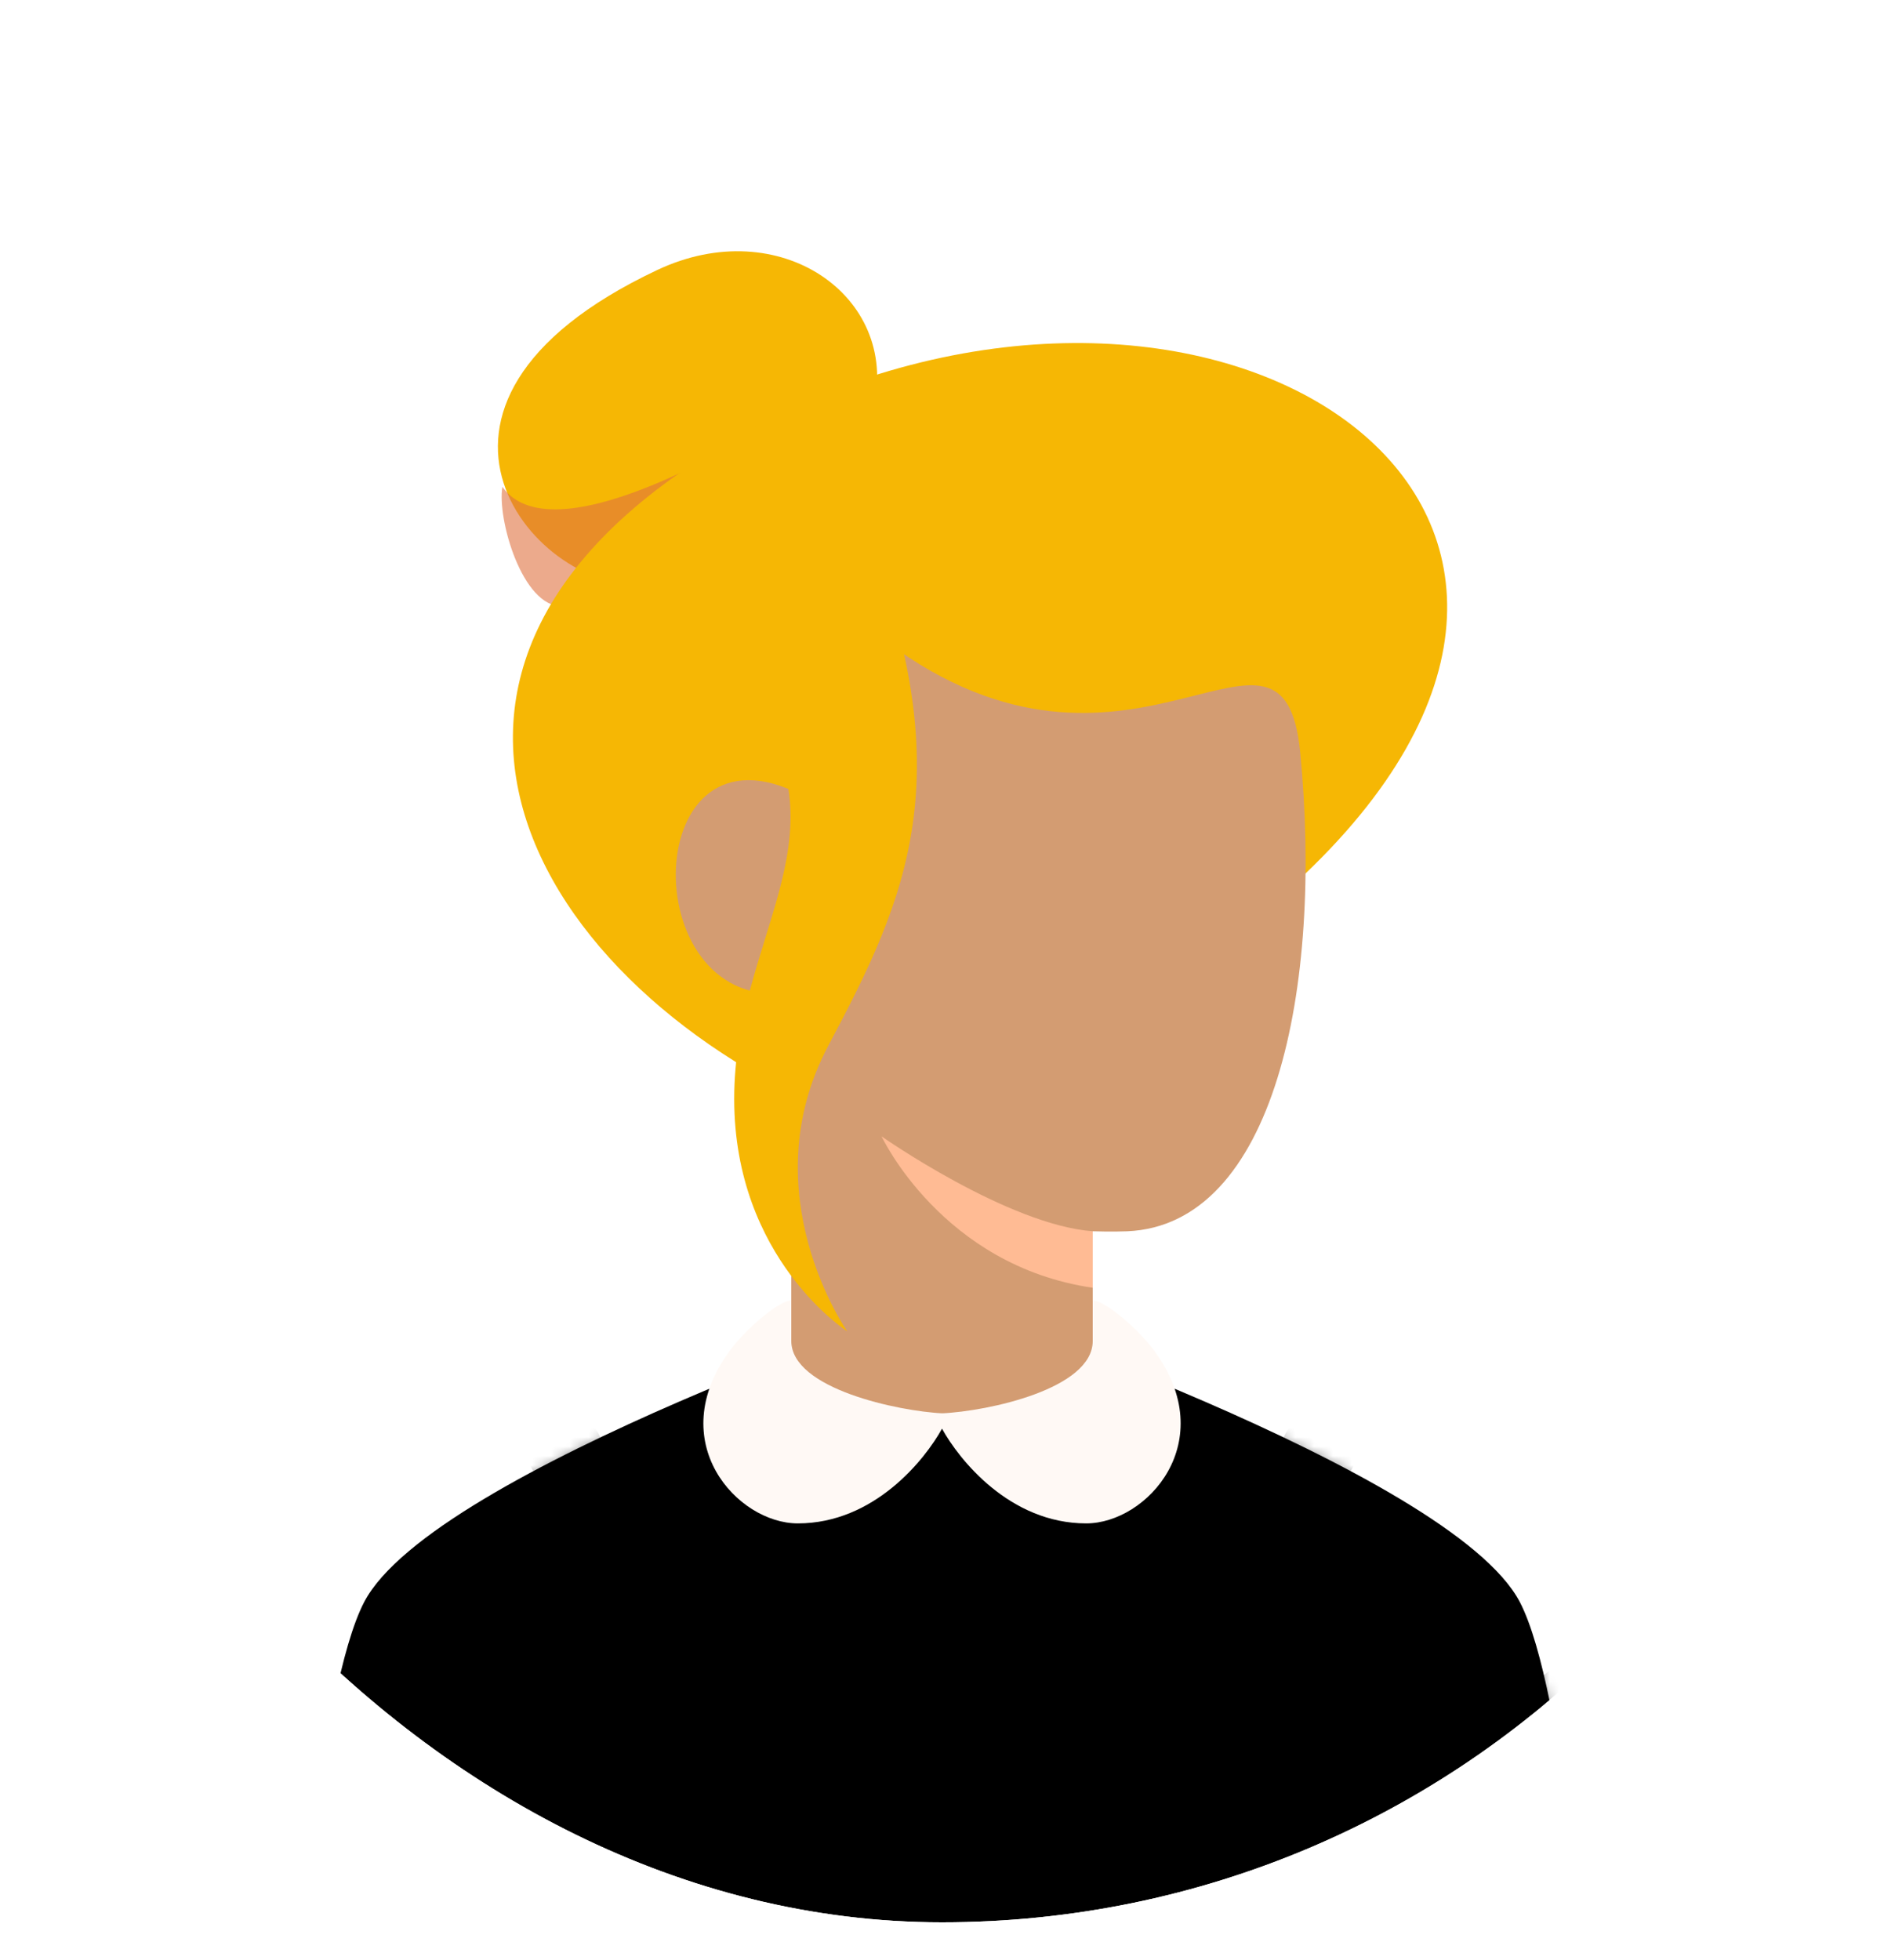 <svg width="200" height="208" viewBox="0 0 200 208" fill="none" xmlns="http://www.w3.org/2000/svg">
<g filter="url(#filter0_d_253_3251)">
<g clip-path="url(#clip0_253_3251)">
<g filter="url(#filter1_d_253_3251)">
<path d="M38.667 162C33.778 171.333 31.334 205.333 31.334 205.333H168.667C168.667 205.333 166.222 171.333 161.334 162C154 148 100 130 100 130C100 130 46 148 38.667 162Z" fill="black"/>
<mask id="mask0_253_3251" style="mask-type:alpha" maskUnits="userSpaceOnUse" x="31" y="130" width="138" height="76">
<path d="M38.667 162C33.778 171.333 31.334 205.333 31.334 205.333H168.667C168.667 205.333 166.222 171.333 161.334 162C154 148 100 130 100 130C100 130 46 148 38.667 162Z" fill="url(#paint0_linear_253_3251)"/>
</mask>
<g mask="url(#mask0_253_3251)">
<path opacity="0.4" d="M37.334 199.333C37.334 198.542 37.099 197.769 36.66 197.111C36.22 196.453 35.595 195.941 34.864 195.638C34.133 195.335 33.329 195.256 32.553 195.41C31.777 195.565 31.065 195.945 30.505 196.505C29.946 197.064 29.565 197.777 29.41 198.553C29.256 199.329 29.335 200.133 29.638 200.864C29.941 201.595 30.454 202.22 31.111 202.659C31.769 203.099 32.542 203.333 33.334 203.333C34.395 203.333 35.412 202.912 36.162 202.162C36.912 201.412 37.334 200.394 37.334 199.333ZM64 199.333C64 198.542 63.766 197.769 63.326 197.111C62.887 196.453 62.262 195.941 61.531 195.638C60.8 195.335 59.996 195.256 59.22 195.41C58.444 195.565 57.731 195.945 57.172 196.505C56.612 197.064 56.231 197.777 56.077 198.553C55.923 199.329 56.002 200.133 56.305 200.864C56.608 201.595 57.12 202.22 57.778 202.659C58.436 203.099 59.209 203.333 60 203.333C61.061 203.333 62.079 202.912 62.829 202.162C63.579 201.412 64 200.394 64 199.333ZM90.667 199.333C90.667 198.542 90.432 197.769 89.993 197.111C89.553 196.453 88.929 195.941 88.198 195.638C87.467 195.335 86.663 195.256 85.887 195.41C85.111 195.565 84.398 195.945 83.839 196.505C83.279 197.064 82.898 197.777 82.744 198.553C82.59 199.329 82.669 200.133 82.972 200.864C83.274 201.595 83.787 202.22 84.445 202.659C85.103 203.099 85.876 203.333 86.667 203.333C87.728 203.333 88.745 202.912 89.495 202.162C90.246 201.412 90.667 200.394 90.667 199.333ZM117.334 199.333C117.334 198.542 117.099 197.769 116.66 197.111C116.22 196.453 115.595 195.941 114.864 195.638C114.133 195.335 113.329 195.256 112.553 195.41C111.777 195.565 111.065 195.945 110.505 196.505C109.946 197.064 109.565 197.777 109.411 198.553C109.256 199.329 109.335 200.133 109.638 200.864C109.941 201.595 110.454 202.22 111.111 202.659C111.769 203.099 112.543 203.333 113.334 203.333C114.395 203.333 115.412 202.912 116.162 202.162C116.912 201.412 117.334 200.394 117.334 199.333ZM144 199.333C144 198.542 143.766 197.769 143.326 197.111C142.887 196.453 142.262 195.941 141.531 195.638C140.8 195.335 139.996 195.256 139.22 195.41C138.444 195.565 137.731 195.945 137.172 196.505C136.612 197.064 136.232 197.777 136.077 198.553C135.923 199.329 136.002 200.133 136.305 200.864C136.608 201.595 137.12 202.22 137.778 202.659C138.436 203.099 139.209 203.333 140 203.333C141.061 203.333 142.079 202.912 142.829 202.162C143.579 201.412 144 200.394 144 199.333ZM170.667 199.333C170.667 198.542 170.432 197.769 169.993 197.111C169.553 196.453 168.929 195.941 168.198 195.638C167.467 195.335 166.663 195.256 165.887 195.41C165.111 195.565 164.398 195.945 163.839 196.505C163.279 197.064 162.898 197.777 162.744 198.553C162.59 199.329 162.669 200.133 162.971 200.864C163.274 201.595 163.787 202.22 164.445 202.659C165.103 203.099 165.876 203.333 166.667 203.333C167.728 203.333 168.745 202.912 169.495 202.162C170.246 201.412 170.667 200.394 170.667 199.333V199.333ZM50.667 186C50.667 185.209 50.432 184.436 49.993 183.778C49.553 183.12 48.929 182.607 48.198 182.304C47.467 182.002 46.663 181.923 45.887 182.077C45.111 182.231 44.398 182.612 43.839 183.172C43.279 183.731 42.898 184.444 42.744 185.22C42.59 185.996 42.669 186.8 42.971 187.531C43.274 188.262 43.787 188.886 44.445 189.326C45.102 189.765 45.876 190 46.667 190C47.728 190 48.745 189.579 49.495 188.828C50.246 188.078 50.667 187.061 50.667 186ZM77.334 186C77.334 185.209 77.099 184.436 76.659 183.778C76.22 183.12 75.595 182.607 74.864 182.304C74.133 182.002 73.329 181.923 72.553 182.077C71.777 182.231 71.065 182.612 70.505 183.172C69.946 183.731 69.565 184.444 69.41 185.22C69.256 185.996 69.335 186.8 69.638 187.531C69.941 188.262 70.454 188.886 71.111 189.326C71.769 189.765 72.543 190 73.334 190C74.394 190 75.412 189.579 76.162 188.828C76.912 188.078 77.334 187.061 77.334 186ZM104 186C104 185.209 103.766 184.436 103.326 183.778C102.887 183.12 102.262 182.607 101.531 182.304C100.8 182.002 99.996 181.923 99.22 182.077C98.444 182.231 97.731 182.612 97.172 183.172C96.612 183.731 96.231 184.444 96.077 185.22C95.923 185.996 96.002 186.8 96.305 187.531C96.608 188.262 97.12 188.886 97.778 189.326C98.436 189.765 99.209 190 100 190C101.061 190 102.079 189.579 102.829 188.828C103.579 188.078 104 187.061 104 186ZM130.667 186C130.667 185.209 130.432 184.436 129.993 183.778C129.553 183.12 128.929 182.607 128.198 182.304C127.467 182.002 126.663 181.923 125.887 182.077C125.111 182.231 124.398 182.612 123.839 183.172C123.279 183.731 122.898 184.444 122.744 185.22C122.59 185.996 122.669 186.8 122.971 187.531C123.274 188.262 123.787 188.886 124.445 189.326C125.103 189.765 125.876 190 126.667 190C127.728 190 128.745 189.579 129.495 188.828C130.246 188.078 130.667 187.061 130.667 186ZM157.334 186C157.334 185.209 157.099 184.436 156.66 183.778C156.22 183.12 155.595 182.607 154.864 182.304C154.133 182.002 153.329 181.923 152.553 182.077C151.777 182.231 151.065 182.612 150.505 183.172C149.946 183.731 149.565 184.444 149.411 185.22C149.256 185.996 149.335 186.8 149.638 187.531C149.941 188.262 150.454 188.886 151.111 189.326C151.769 189.765 152.543 190 153.334 190C154.395 190 155.412 189.579 156.162 188.828C156.912 188.078 157.334 187.061 157.334 186ZM37.334 172.667C37.334 171.876 37.099 171.102 36.66 170.444C36.22 169.787 35.595 169.274 34.864 168.971C34.133 168.668 33.329 168.589 32.553 168.744C31.777 168.898 31.065 169.279 30.505 169.838C29.946 170.398 29.565 171.11 29.41 171.886C29.256 172.662 29.335 173.466 29.638 174.197C29.941 174.928 30.454 175.553 31.111 175.993C31.769 176.432 32.542 176.667 33.334 176.667C34.395 176.667 35.412 176.245 36.162 175.495C36.912 174.745 37.334 173.728 37.334 172.667ZM64 172.667C64 171.876 63.766 171.102 63.326 170.444C62.887 169.787 62.262 169.274 61.531 168.971C60.8 168.668 59.996 168.589 59.22 168.744C58.444 168.898 57.731 169.279 57.172 169.838C56.612 170.398 56.231 171.11 56.077 171.886C55.923 172.662 56.002 173.466 56.305 174.197C56.608 174.928 57.12 175.553 57.778 175.993C58.436 176.432 59.209 176.667 60 176.667C61.061 176.667 62.079 176.245 62.829 175.495C63.579 174.745 64 173.728 64 172.667ZM90.667 172.667C90.667 171.876 90.432 171.102 89.993 170.444C89.553 169.787 88.929 169.274 88.198 168.971C87.467 168.668 86.663 168.589 85.887 168.744C85.111 168.898 84.398 169.279 83.839 169.838C83.279 170.398 82.898 171.11 82.744 171.886C82.59 172.662 82.669 173.466 82.972 174.197C83.274 174.928 83.787 175.553 84.445 175.993C85.103 176.432 85.876 176.667 86.667 176.667C87.728 176.667 88.745 176.245 89.495 175.495C90.246 174.745 90.667 173.728 90.667 172.667ZM117.334 172.667C117.334 171.876 117.099 171.102 116.66 170.444C116.22 169.787 115.595 169.274 114.864 168.971C114.133 168.668 113.329 168.589 112.553 168.744C111.777 168.898 111.065 169.279 110.505 169.838C109.946 170.398 109.565 171.11 109.411 171.886C109.256 172.662 109.335 173.466 109.638 174.197C109.941 174.928 110.454 175.553 111.111 175.993C111.769 176.432 112.543 176.667 113.334 176.667C114.395 176.667 115.412 176.245 116.162 175.495C116.912 174.745 117.334 173.728 117.334 172.667ZM144 172.667C144 171.876 143.766 171.102 143.326 170.444C142.887 169.787 142.262 169.274 141.531 168.971C140.8 168.668 139.996 168.589 139.22 168.744C138.444 168.898 137.731 169.279 137.172 169.838C136.612 170.398 136.232 171.11 136.077 171.886C135.923 172.662 136.002 173.466 136.305 174.197C136.608 174.928 137.12 175.553 137.778 175.993C138.436 176.432 139.209 176.667 140 176.667C141.061 176.667 142.079 176.245 142.829 175.495C143.579 174.745 144 173.728 144 172.667ZM170.667 172.667C170.667 171.876 170.432 171.102 169.993 170.444C169.553 169.787 168.929 169.274 168.198 168.971C167.467 168.668 166.663 168.589 165.887 168.744C165.111 168.898 164.398 169.279 163.839 169.838C163.279 170.398 162.898 171.11 162.744 171.886C162.59 172.662 162.669 173.466 162.971 174.197C163.274 174.928 163.787 175.553 164.445 175.993C165.103 176.432 165.876 176.667 166.667 176.667C167.728 176.667 168.745 176.245 169.495 175.495C170.246 174.745 170.667 173.728 170.667 172.667V172.667ZM50.667 159.333C50.667 158.542 50.432 157.769 49.993 157.111C49.553 156.453 48.929 155.941 48.198 155.638C47.467 155.335 46.663 155.256 45.887 155.41C45.111 155.565 44.398 155.945 43.839 156.505C43.279 157.064 42.898 157.777 42.744 158.553C42.59 159.329 42.669 160.133 42.971 160.864C43.274 161.595 43.787 162.22 44.445 162.659C45.102 163.099 45.876 163.333 46.667 163.333C47.728 163.333 48.745 162.912 49.495 162.162C50.246 161.412 50.667 160.394 50.667 159.333ZM77.334 159.333C77.334 158.542 77.099 157.769 76.659 157.111C76.22 156.453 75.595 155.941 74.864 155.638C74.133 155.335 73.329 155.256 72.553 155.41C71.777 155.565 71.065 155.945 70.505 156.505C69.946 157.064 69.565 157.777 69.41 158.553C69.256 159.329 69.335 160.133 69.638 160.864C69.941 161.595 70.454 162.22 71.111 162.659C71.769 163.099 72.543 163.333 73.334 163.333C74.394 163.333 75.412 162.912 76.162 162.162C76.912 161.412 77.334 160.394 77.334 159.333ZM104 159.333C104 158.542 103.766 157.769 103.326 157.111C102.887 156.453 102.262 155.941 101.531 155.638C100.8 155.335 99.996 155.256 99.22 155.41C98.444 155.565 97.731 155.945 97.172 156.505C96.612 157.064 96.231 157.777 96.077 158.553C95.923 159.329 96.002 160.133 96.305 160.864C96.608 161.595 97.12 162.22 97.778 162.659C98.436 163.099 99.209 163.333 100 163.333C101.061 163.333 102.079 162.912 102.829 162.162C103.579 161.412 104 160.394 104 159.333ZM130.667 159.333C130.667 158.542 130.432 157.769 129.993 157.111C129.553 156.453 128.929 155.941 128.198 155.638C127.467 155.335 126.663 155.256 125.887 155.41C125.111 155.565 124.398 155.945 123.839 156.505C123.279 157.064 122.898 157.777 122.744 158.553C122.59 159.329 122.669 160.133 122.971 160.864C123.274 161.595 123.787 162.22 124.445 162.659C125.103 163.099 125.876 163.333 126.667 163.333C127.728 163.333 128.745 162.912 129.495 162.162C130.246 161.412 130.667 160.394 130.667 159.333ZM157.334 159.333C157.334 158.542 157.099 157.769 156.66 157.111C156.22 156.453 155.595 155.941 154.864 155.638C154.133 155.335 153.329 155.256 152.553 155.41C151.777 155.565 151.065 155.945 150.505 156.505C149.946 157.064 149.565 157.777 149.411 158.553C149.256 159.329 149.335 160.133 149.638 160.864C149.941 161.595 150.454 162.22 151.111 162.659C151.769 163.099 152.543 163.333 153.334 163.333C154.395 163.333 155.412 162.912 156.162 162.162C156.912 161.412 157.334 160.394 157.334 159.333ZM37.334 146C37.334 145.209 37.099 144.436 36.66 143.778C36.22 143.12 35.595 142.607 34.864 142.304C34.133 142.002 33.329 141.923 32.553 142.077C31.777 142.231 31.065 142.612 30.505 143.172C29.946 143.731 29.565 144.444 29.41 145.22C29.256 145.996 29.335 146.8 29.638 147.531C29.941 148.262 30.454 148.886 31.111 149.326C31.769 149.765 32.542 150 33.334 150C34.395 150 35.412 149.579 36.162 148.828C36.912 148.078 37.334 147.061 37.334 146ZM64 146C64 145.209 63.766 144.436 63.326 143.778C62.887 143.12 62.262 142.607 61.531 142.304C60.8 142.002 59.996 141.923 59.22 142.077C58.444 142.231 57.731 142.612 57.172 143.172C56.612 143.731 56.231 144.444 56.077 145.22C55.923 145.996 56.002 146.8 56.305 147.531C56.608 148.262 57.12 148.886 57.778 149.326C58.436 149.765 59.209 150 60 150C61.061 150 62.079 149.579 62.829 148.828C63.579 148.078 64 147.061 64 146ZM144 146C144 145.209 143.766 144.436 143.326 143.778C142.887 143.12 142.262 142.607 141.531 142.304C140.8 142.002 139.996 141.923 139.22 142.077C138.444 142.231 137.731 142.612 137.172 143.172C136.612 143.731 136.232 144.444 136.077 145.22C135.923 145.996 136.002 146.8 136.305 147.531C136.608 148.262 137.12 148.886 137.778 149.326C138.436 149.765 139.209 150 140 150C141.061 150 142.079 149.579 142.829 148.828C143.579 148.078 144 147.061 144 146ZM170.667 146C170.667 145.209 170.432 144.436 169.993 143.778C169.553 143.12 168.929 142.607 168.198 142.304C167.467 142.002 166.663 141.923 165.887 142.077C165.111 142.231 164.398 142.612 163.839 143.172C163.279 143.731 162.898 144.444 162.744 145.22C162.59 145.996 162.669 146.8 162.971 147.531C163.274 148.262 163.787 148.886 164.445 149.326C165.103 149.765 165.876 150 166.667 150C167.728 150 168.745 149.579 169.495 148.828C170.246 148.078 170.667 147.061 170.667 146V146Z" fill="black"/>
</g>
<path d="M92.758 35.133C95.424 23.466 82.78 14.514 69.758 20.66C39.091 35.133 57.334 55.333 68.667 54C80.001 52.666 90.091 46.8 92.758 35.133Z" fill="url(#paint1_linear_253_3251)"/>
<g style="mix-blend-mode:multiply" opacity="0.6">
<path d="M81.667 37C81.667 37 59 51.667 53.334 43.667C52.749 47.007 55.438 56.443 59.667 56.333C72.318 56.004 81.667 37 81.667 37Z" fill="#E0713F"/>
</g>
<path d="M85.334 108.667C99.656 115.547 101.745 115.179 133.334 89.333C181.001 50.333 136.001 14.667 87.667 33.667C35.334 56.667 52.867 93.071 85.334 108.667Z" fill="url(#paint2_linear_253_3251)"/>
<path d="M84 136C88.888 144 111.111 144 116 136V122.667C116 122.667 118.175 122.733 119.666 122.667C135.26 122 140.471 96.915 138.024 71.825C136.232 53.451 120.666 78.667 95.333 61C96.333 80.333 88 78.333 84.333 76C67.666 68.333 67.527 99.761 84 97.333V136Z" fill="#D39C72"/>
<g style="mix-blend-mode:multiply">
<path d="M115.999 122.663C107.003 121.995 93.587 112.597 93.587 112.597C93.587 112.597 100.005 126.327 115.999 128.661L115.999 122.663Z" fill="#FFBB94"/>
</g>
<path d="M84.001 134.307V130C82.778 130 79.277 132.888 77.477 135.333C70.359 145 78.254 153.667 84.693 153.667C92.817 153.667 98.201 146.879 100.001 143.613C101.801 146.88 107.185 153.667 115.309 153.667C121.747 153.667 129.642 145 122.525 135.333C120.724 132.888 117.223 130 116.001 130V134.307C116.001 139.405 104.841 141.765 100.023 141.983C95.462 141.765 84.001 139.405 84.001 134.307Z" fill="#FFF9F5"/>
<path d="M91.607 47.618C102.274 74.285 96.274 87.285 87.941 102.952C79.607 118.618 89.941 133.285 89.941 133.285C89.941 133.285 77.941 125.618 77.941 108.618C77.941 91.618 89.941 80.952 79.941 66.952C69.941 52.952 80.941 20.952 91.607 47.618Z" fill="url(#paint3_linear_253_3251)"/>
</g>
</g>
</g>
<defs>
<filter id="filter0_d_253_3251" x="-4" y="0" width="208" height="208" filterUnits="userSpaceOnUse" color-interpolation-filters="sRGB">
<feFlood flood-opacity="0" result="BackgroundImageFix"/>
<feColorMatrix in="SourceAlpha" type="matrix" values="0 0 0 0 0 0 0 0 0 0 0 0 0 0 0 0 0 0 127 0" result="hardAlpha"/>
<feOffset dy="4"/>
<feGaussianBlur stdDeviation="2"/>
<feComposite in2="hardAlpha" operator="out"/>
<feColorMatrix type="matrix" values="0 0 0 0 0 0 0 0 0 0 0 0 0 0 0 0 0 0 0.25 0"/>
<feBlend mode="normal" in2="BackgroundImageFix" result="effect1_dropShadow_253_3251"/>
<feBlend mode="normal" in="SourceGraphic" in2="effect1_dropShadow_253_3251" result="shape"/>
</filter>
<filter id="filter1_d_253_3251" x="27.334" y="18.663" width="145.333" height="194.67" filterUnits="userSpaceOnUse" color-interpolation-filters="sRGB">
<feFlood flood-opacity="0" result="BackgroundImageFix"/>
<feColorMatrix in="SourceAlpha" type="matrix" values="0 0 0 0 0 0 0 0 0 0 0 0 0 0 0 0 0 0 127 0" result="hardAlpha"/>
<feOffset dy="4"/>
<feGaussianBlur stdDeviation="2"/>
<feComposite in2="hardAlpha" operator="out"/>
<feColorMatrix type="matrix" values="0 0 0 0 0 0 0 0 0 0 0 0 0 0 0 0 0 0 0.25 0"/>
<feBlend mode="normal" in2="BackgroundImageFix" result="effect1_dropShadow_253_3251"/>
<feBlend mode="normal" in="SourceGraphic" in2="effect1_dropShadow_253_3251" result="shape"/>
</filter>
<linearGradient id="paint0_linear_253_3251" x1="100" y1="130" x2="100" y2="205.333" gradientUnits="userSpaceOnUse">
<stop stop-color="#806A6A"/>
<stop offset="1" stop-color="#665654"/>
</linearGradient>
<linearGradient id="paint1_linear_253_3251" x1="72.986" y1="54.063" x2="72.986" y2="18.663" gradientUnits="userSpaceOnUse">
<stop stop-color="#F6B704"/>
<stop offset="1" stop-color="#F6B704"/>
</linearGradient>
<linearGradient id="paint2_linear_253_3251" x1="104.038" y1="112.456" x2="104.038" y2="28.405" gradientUnits="userSpaceOnUse">
<stop stop-color="#F6B704"/>
<stop offset="1" stop-color="#F6B704"/>
</linearGradient>
<linearGradient id="paint3_linear_253_3251" x1="86.672" y1="133.285" x2="86.672" y2="37.333" gradientUnits="userSpaceOnUse">
<stop stop-color="#F6B704"/>
<stop offset="1" stop-color="#F6B704"/>
</linearGradient>
<clipPath id="clip0_253_3251">
<rect width="200" height="200" rx="100" fill="white"/>
</clipPath>
</defs>
</svg>
